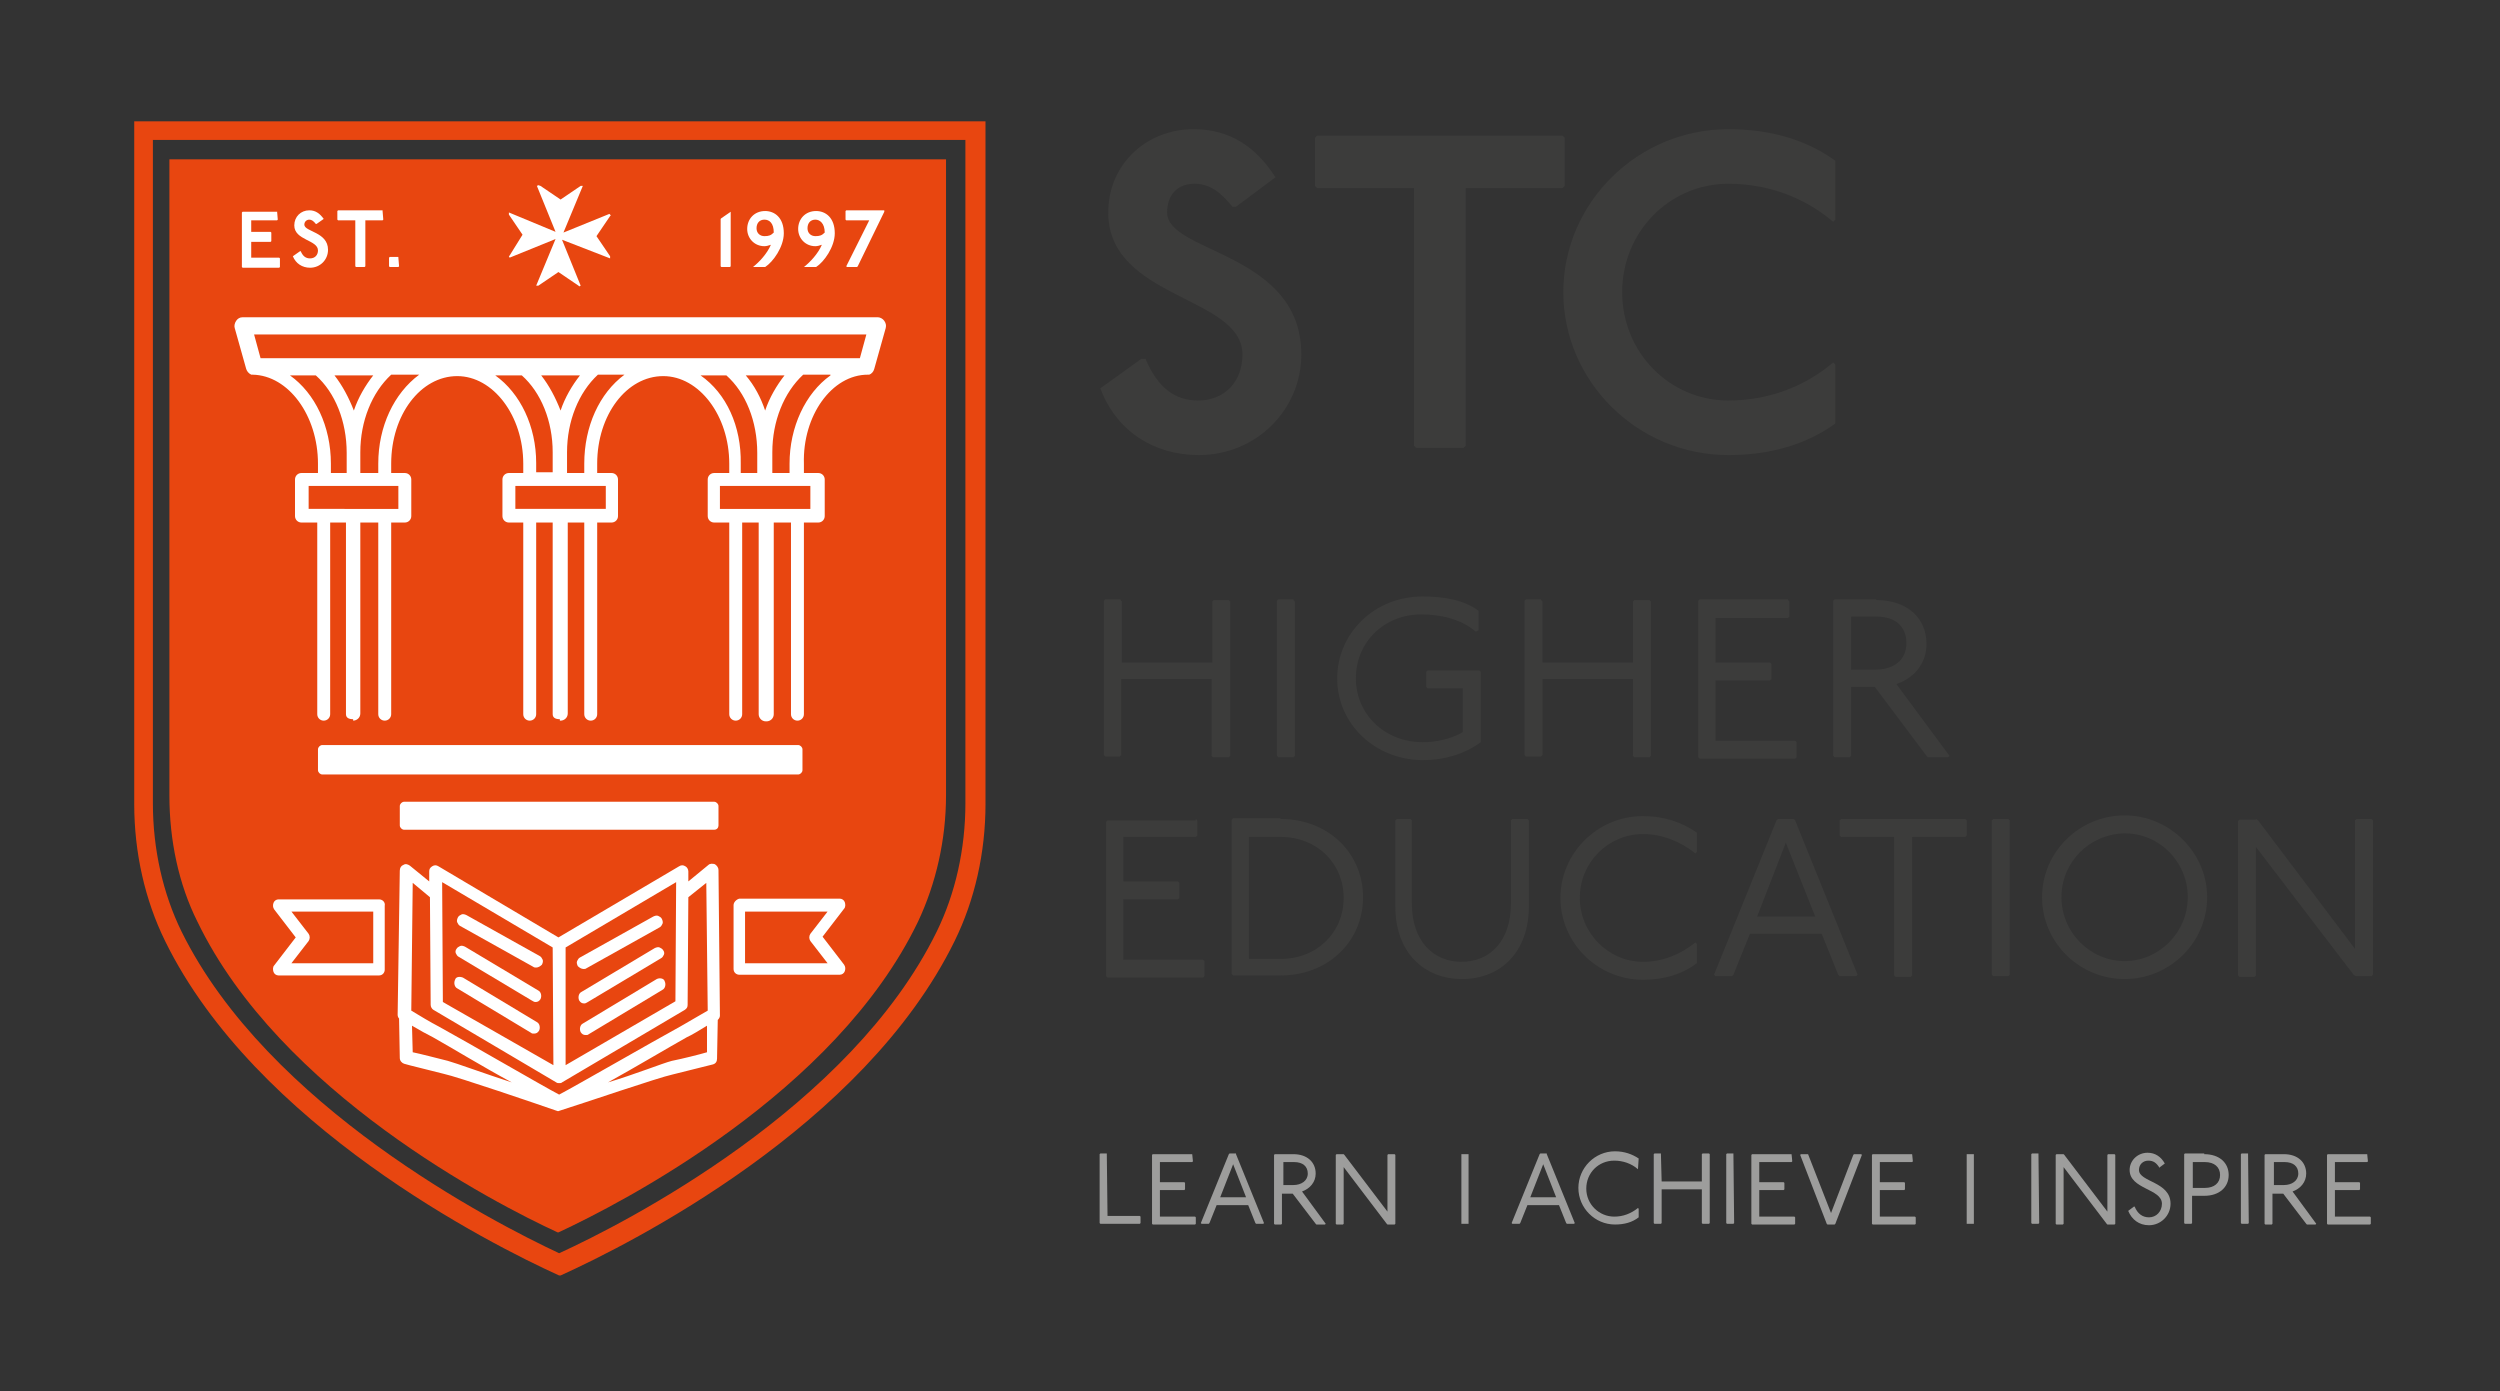 <?xml version="1.0" encoding="utf-8"?>
<!-- Generator: Adobe Illustrator 23.0.4, SVG Export Plug-In . SVG Version: 6.00 Build 0)  -->
<svg version="1.1" id="Layer_1" xmlns="http://www.w3.org/2000/svg" xmlns:xlink="http://www.w3.org/1999/xlink" x="0px" y="0px"
	 viewBox="0 0 348.3 193.8" style="enable-background:new 0 0 348.3 193.8;" xml:space="preserve">
<rect x="0" y="0" width="348.3" height="193.8" fill="#333333" stroke="none"/>
<style type="text/css">
	.st0{fill:#3C3C3B;}
	.st1{fill:#9D9D9C;}
	.st2{fill:#E84610;}
	.st3{fill:#FFFFFF;}
</style>
<g>
	<g>
		<path class="st0" d="M171.7,28.8c-1.7-2.1-3.2-3.2-5.3-3.2c-2.4,0-3.8,1.6-3.8,4c0,5.7,18.7,5.5,18.7,19.8c0,7.6-6.2,14-14.3,14
			c-6.3,0-11.5-3.4-13.7-9.3L159,50h0.6c1.7,4.1,4.2,5.8,7.3,5.8c3.7,0,6.2-2.6,6.2-6.4c0-8.2-18.7-7.7-18.7-19.8
			c0-6.6,5.2-11.6,11.9-11.6c5.1,0,8.7,2.5,11.4,6.7l-5.5,4.1H171.7z"/>
		<path class="st0" d="M217.7,18.9l0.3,0.3v6.7l-0.3,0.3h-13.5v35.9l-0.3,0.3h-6.6l-0.3-0.3V26.2h-13.5l-0.3-0.3v-6.7l0.3-0.3H217.7
			z"/>
		<path class="st0" d="M255.4,30.9c-4-3.4-9.1-5.3-14.6-5.3c-8.2,0-14.8,6.7-14.8,15.1s6.6,15.1,14.8,15.1c5.5,0,10.6-1.9,14.6-5.3
			l0.3,0.3V59c-4,2.9-9,4.4-14.9,4.4c-12.7,0-23-10.3-23-22.7c0-12.4,10.3-22.7,23-22.7c5.9,0,10.9,1.5,14.9,4.4v8.2L255.4,30.9z"/>
	</g>
	<g>
		<path class="st0" d="M166.6,114.1l0.2,0.2v2.1l-0.2,0.2h-10.1v6.2h7.6l0.2,0.2v2.1l-0.2,0.2h-7.6v8.4h11.1l0.2,0.2v2.1l-0.2,0.2
			h-13.3l-0.2-0.2v-21.5l0.2-0.2H166.6z"/>
		<path class="st0" d="M178.4,114.1c6.7,0,11.5,4.8,11.5,10.9c0,6.1-4.8,10.9-11.5,10.9h-6.6l-0.2-0.2v-21.5l0.2-0.2H178.4z
			 M174,133.6h4.4c5.1,0,8.8-3.7,8.8-8.5c0-4.8-3.7-8.5-8.8-8.5H174V133.6z"/>
		<path class="st0" d="M196.5,114.1l0.2,0.2v11.6c0,5.2,3,8.1,6.9,8.1c4,0,6.9-2.9,6.9-8.1v-11.6l0.2-0.2h2.1l0.2,0.2v12
			c0,6.4-4,10.1-9.3,10.1s-9.3-3.7-9.3-10.1v-12l0.2-0.2H196.5z"/>
		<path class="st0" d="M236.2,118.9c-2.1-1.7-4.7-2.7-7.3-2.7c-4.8,0-8.8,3.9-8.8,8.9c0,4.9,4,8.9,8.8,8.9c2.7,0,5.2-1,7.3-2.7
			l0.2,0.2v2.7c-2,1.5-4.5,2.3-7.5,2.3c-6.4,0-11.5-5.2-11.5-11.4c0-6.2,5.1-11.4,11.5-11.4c3,0,5.5,0.9,7.5,2.3v2.7L236.2,118.9z"
			/>
		<path class="st0" d="M249.9,114.1l0.2,0.2l8.7,21.5l-0.2,0.2h-2.3l-0.2-0.2l-2.3-5.7h-10l-2.3,5.7l-0.2,0.2h-2.3l-0.2-0.2
			l8.7-21.5l0.2-0.2H249.9z M244.8,127.7h8.1l-4.1-10.3L244.8,127.7z"/>
		<path class="st0" d="M273.8,114.1l0.2,0.2v2.1l-0.2,0.2h-7.4v19.3l-0.2,0.2h-2.1l-0.2-0.2v-19.3h-7.4l-0.2-0.2v-2.1l0.2-0.2H273.8
			z"/>
		<path class="st0" d="M279.8,114.1l0.2,0.2v21.5l-0.2,0.2h-2.1l-0.2-0.2v-21.5l0.2-0.2H279.8z"/>
		<path class="st0" d="M307.5,125c0,6.3-5.2,11.4-11.5,11.4s-11.5-5.1-11.5-11.4c0-6.3,5.2-11.4,11.5-11.4S307.5,118.8,307.5,125z
			 M287.2,125c0,4.9,4,8.9,8.8,8.9c4.8,0,8.8-4,8.8-8.9c0-4.9-3.9-8.9-8.8-8.9C291.1,116.2,287.2,120.1,287.2,125z"/>
		<path class="st0" d="M314.3,114.1l0.3,0.2l13.5,17.9v-17.9l0.2-0.2h2.1l0.2,0.2v21.5l-0.2,0.2h-2.2l-0.3-0.2L314.3,118v17.9
			l-0.2,0.2h-2.1l-0.2-0.2v-21.5l0.2-0.2H314.3z"/>
	</g>
	<g>
		<path class="st0" d="M156.1,83.6l0.2,0.2v8.5h12.6v-8.5l0.2-0.2h2.1l0.2,0.2v21.5l-0.2,0.2H169l-0.2-0.2V94.6h-12.6v10.6l-0.2,0.2
			H154l-0.2-0.2V83.7l0.2-0.2H156.1z"/>
		<path class="st0" d="M180.2,83.6l0.2,0.2v21.5l-0.2,0.2h-2.1l-0.2-0.2V83.7l0.2-0.2H180.2z"/>
		<path class="st0" d="M205.6,88c-2.1-1.8-5-2.4-7.6-2.4c-5.2,0-9.1,3.9-9.1,8.9c0,5,4,8.9,9.3,8.9c1.8,0,3.9-0.4,5.6-1.4v-6.1h-4.9
			l-0.2-0.2v-2.1l0.2-0.2h7.2l0.2,0.2v9.8c-2.3,1.7-5.2,2.5-8,2.5c-6.7,0-12-5-12-11.4c0-6.2,5.1-11.4,11.9-11.4c3,0,5.8,0.5,7.8,2
			v2.7L205.6,88z"/>
		<path class="st0" d="M214.7,83.6l0.2,0.2v8.5h12.6v-8.5l0.2-0.2h2.1l0.2,0.2v21.5l-0.2,0.2h-2.1l-0.2-0.2V94.6h-12.6v10.6
			l-0.2,0.2h-2.1l-0.2-0.2V83.7l0.2-0.2H214.7z"/>
		<path class="st0" d="M249.1,83.6l0.2,0.2v2.1l-0.2,0.2H239v6.2h7.6l0.2,0.2v2.1l-0.2,0.2H239v8.4h11.1l0.2,0.2v2.1l-0.2,0.2h-13.3
			l-0.2-0.2V83.7l0.2-0.2H249.1z"/>
		<path class="st0" d="M261.4,83.6c4.3,0,7,2.5,7,6.1c0,2.8-1.8,4.8-4.2,5.6l7.4,10l-0.2,0.2h-2.8l-0.2-0.2l-7.2-9.6h-3.3v9.6
			l-0.2,0.2h-2.1l-0.2-0.2V83.7l0.2-0.2H261.4z M257.9,93.3h3.3c2.5,0,4.4-1.2,4.4-3.7c0-2.3-1.5-3.7-4.2-3.7h-3.5V93.3z"/>
	</g>
	<g>
		<g>
			<path class="st1" d="M154.2,160.8L154.2,160.8l0.1,8.6h4.5l0.1,0.1v0.9l-0.1,0.1h-5.5l-0.1-0.1v-9.6l0.1-0.1H154.2z"/>
			<path class="st1" d="M166.1,160.8L166.1,160.8l0.1,1l-0.1,0.1h-4.5v2.8h3.4l0.1,0.1v0.9l-0.1,0.1h-3.4v3.7h4.9l0.1,0.1v0.9
				l-0.1,0.1h-5.9l-0.1-0.1v-9.6l0.1-0.1H166.1z"/>
			<path class="st1" d="M172.2,160.8L172.2,160.8l3.9,9.6l-0.1,0.1h-1l-0.1-0.1l-1-2.5h-4.4l-1,2.5l-0.1,0.1h-1l-0.1-0.1l3.9-9.6
				l0.1-0.1H172.2z M170,166.8h3.6l-1.8-4.6L170,166.8z"/>
			<path class="st1" d="M180.2,160.8c1.9,0,3.1,1.1,3.1,2.7c0,1.2-0.8,2.1-1.9,2.5l3.3,4.5l-0.1,0.1h-1.2l-0.1-0.1l-3.2-4.2h-1.5
				v4.2l-0.1,0.1h-0.9l-0.1-0.1v-9.6l0.1-0.1H180.2z M178.7,165.1h1.5c1.1,0,2-0.6,2-1.6c0-1-0.7-1.6-1.9-1.6h-1.5V165.1z"/>
			<path class="st1" d="M187.2,160.8l0.1,0.1l6,7.9v-7.9l0.1-0.1h0.9l0.1,0.1v9.6l-0.1,0.1h-1l-0.1-0.1l-6-7.9v7.9l-0.1,0.1h-0.9
				l-0.1-0.1v-9.6l0.1-0.1H187.2z"/>
		</g>
		<g>
			<path class="st1" d="M215.5,160.8L215.5,160.8l3.9,9.6l-0.1,0.1h-1l-0.1-0.1l-1-2.5h-4.4l-1,2.5l-0.1,0.1h-1l-0.1-0.1l3.9-9.6
				l0.1-0.1H215.5z M213.2,166.8h3.6l-1.8-4.6L213.2,166.8z"/>
			<path class="st1" d="M228.2,162.9c-0.9-0.8-2.1-1.2-3.3-1.2c-2.2,0-3.9,1.7-3.9,3.9s1.8,3.9,3.9,3.9c1.2,0,2.3-0.4,3.3-1.2
				l0.1,0.1v1.2c-0.9,0.7-2,1-3.3,1c-2.8,0-5.1-2.3-5.1-5.1s2.3-5.1,5.1-5.1c1.3,0,2.4,0.4,3.3,1L228.2,162.9L228.2,162.9z"/>
			<path class="st1" d="M231.4,160.8L231.4,160.8l0.1,3.8h5.6v-3.8l0.1-0.1h0.9l0.1,0.1v9.6l-0.1,0.1h-0.9l-0.1-0.1v-4.7h-5.6v4.7
				l-0.1,0.1h-0.9l-0.1-0.1v-9.6l0.1-0.1H231.4z"/>
			<path class="st1" d="M241.5,160.8L241.5,160.8l0.1,9.6l-0.1,0.1h-0.9l-0.1-0.1v-9.6l0.1-0.1H241.5z"/>
			<path class="st1" d="M249.6,160.8L249.6,160.8l0.1,1l-0.1,0.1h-4.5v2.8h3.4l0.1,0.1v0.9l-0.1,0.1h-3.4v3.7h4.9l0.1,0.1v0.9
				l-0.1,0.1h-5.9l-0.1-0.1v-9.6l0.1-0.1H249.6z"/>
			<path class="st1" d="M251.9,160.8L251.9,160.8l3.2,8.2l3.1-8.1l0.1-0.1h1l0.1,0.1l-3.7,9.6l-0.1,0.1h-1l-0.1-0.1l-3.7-9.6
				l0.1-0.1H251.9z"/>
			<path class="st1" d="M266.4,160.8L266.4,160.8l0.1,1l-0.1,0.1h-4.5v2.8h3.4l0.1,0.1v0.9l-0.1,0.1h-3.4v3.7h4.9l0.1,0.1v0.9
				l-0.1,0.1h-5.9l-0.1-0.1v-9.6l0.1-0.1H266.4z"/>
		</g>
		<g>
			<path class="st1" d="M284,160.8L284,160.8l0.1,9.6l-0.1,0.1h-0.9l-0.1-0.1v-9.6l0.1-0.1H284z"/>
			<path class="st1" d="M287.5,160.8l0.1,0.1l6,7.9v-7.9l0.1-0.1h0.9l0.1,0.1v9.6l-0.1,0.1h-1l-0.1-0.1l-6-7.9v7.9l-0.1,0.1h-0.9
				l-0.1-0.1v-9.6l0.1-0.1H287.5z"/>
			<path class="st1" d="M300.8,162.6c-0.4-0.6-0.8-0.9-1.5-0.9c-0.7,0-1.3,0.5-1.3,1.3c0,1.7,4.4,1.6,4.4,4.7c0,1.7-1.4,3-3,3
				c-1.4,0-2.4-0.8-2.9-2l0.8-0.6h0.1c0.4,1,1.1,1.5,2,1.5c1,0,1.8-0.8,1.8-1.9c0-2.1-4.5-2-4.5-4.7c0-1.3,1.1-2.4,2.5-2.4
				c1.1,0,1.9,0.6,2.4,1.5l-0.8,0.6H300.8z"/>
			<path class="st1" d="M307.1,160.8c2.1,0,3.4,1.2,3.4,2.9c0,1.7-1.3,2.9-3.4,2.9h-1.7v3.8l-0.1,0.1h-0.9l-0.1-0.1v-9.6l0.1-0.1
				H307.1z M305.5,165.5h1.7c1.3,0,2.1-0.7,2.1-1.8c0-1.1-0.8-1.8-2.1-1.8h-1.7V165.5z"/>
			<path class="st1" d="M313.2,160.8L313.2,160.8l0.1,9.6l-0.1,0.1h-0.9l-0.1-0.1v-9.6l0.1-0.1H313.2z"/>
			<path class="st1" d="M318.2,160.8c1.9,0,3.1,1.1,3.1,2.7c0,1.2-0.8,2.1-1.9,2.5l3.3,4.5l-0.1,0.1h-1.2l-0.1-0.1l-3.2-4.2h-1.5
				v4.2l-0.1,0.1h-0.9l-0.1-0.1v-9.6l0.1-0.1H318.2z M316.7,165.1h1.5c1.1,0,2-0.6,2-1.6c0-1-0.7-1.6-1.9-1.6h-1.5V165.1z"/>
			<path class="st1" d="M329.8,160.8L329.8,160.8l0.1,1l-0.1,0.1h-4.5v2.8h3.4l0.1,0.1v0.9l-0.1,0.1h-3.4v3.7h4.9l0.1,0.1v0.9
				l-0.1,0.1h-5.9l-0.1-0.1v-9.6l0.1-0.1H329.8z"/>
		</g>
		<rect x="274" y="160.8" class="st1" width="1" height="9.7"/>
		<rect x="203.6" y="160.8" class="st1" width="1" height="9.7"/>
	</g>
	<g>
		<g>
			<path class="st2" d="M77.7,171.7L77.7,171.7h0.1c8.8-4.1,38.6-19.4,50.1-43.3c2.5-5.3,3.9-11.4,3.9-17.6V22.2H23.6v88.6
				c0,6.3,1.3,12.4,3.9,17.6C39,152.2,68.8,167.6,77.7,171.7z"/>
			<path class="st2" d="M18.7,16.9v95.1c0,6.8,1.5,13.4,4.3,19.1c12.6,25.7,45.2,42.2,54.9,46.6l0.1,0l0.1,0
				c9.7-4.4,42.2-20.7,54.9-46.6c2.8-5.7,4.3-12.3,4.3-19.1V16.9H18.7z M134.5,19.5v92.4c0,6.4-1.4,12.6-4,17.9
				c-12,24.5-43.2,40.5-52.6,44.8c-9.4-4.4-40.6-20.5-52.6-44.8c-2.6-5.3-4-11.5-4-17.9V19.5H134.5z"/>
			<g>
				<path class="st3" d="M120.9,52.2l0.2,0v0c0.3-0.1,0.6-0.4,0.7-0.8l1.6-5.7c0.1-0.4,0-0.7-0.2-1c-0.2-0.3-0.6-0.5-0.9-0.5H33.8
					c-0.4,0-0.7,0.2-0.9,0.5c-0.2,0.3-0.3,0.7-0.2,1l1.6,5.7c0.1,0.3,0.3,0.6,0.7,0.8v0l0.2,0c5,0.1,9.1,5.7,9.1,12.4v1.3H42
					c-0.5,0-0.9,0.4-0.9,0.9v5.1c0,0.5,0.4,0.9,0.9,0.9h2.2v26.7c0,0.5,0.4,0.9,0.9,0.9c0.5,0,0.9-0.4,0.9-0.9V72.8h2.2v26.7
					c0,0.5,0.4,0.7,1,0.7c0,0,0,0,0,0l0,0.2c0.5,0,1-0.4,1-1V72.8h2.5v26.7c0,0.5,0.4,0.9,0.9,0.9s0.9-0.4,0.9-0.9V72.8h1.9
					c0.5,0,0.9-0.4,0.9-0.9v-5.1c0-0.5-0.4-0.9-0.9-0.9h-1.9v-1.3c0-6.8,4.1-12.2,9.2-12.2c5,0,9.2,5.5,9.2,12.2v1.3h-2
					c-0.5,0-0.9,0.4-0.9,0.9v5.1c0,0.5,0.4,0.9,0.9,0.9h2v26.7c0,0.5,0.4,0.9,0.9,0.9s0.9-0.4,0.9-0.9V72.8H77v26.7
					c0,0.5,0.4,0.7,1,0.7c0,0,0,0.2,0,0.2l0.1,0c0.5,0,1-0.4,1-1V72.8h2.3v26.7c0,0.5,0.4,0.9,0.9,0.9c0.5,0,0.9-0.4,0.9-0.9V72.8h2
					c0.5,0,0.9-0.4,0.9-0.9v-5.1c0-0.5-0.4-0.9-0.9-0.9h-2v-1.3c0-6.8,4.1-12.2,9.2-12.2c5,0,9.2,5.5,9.2,12.2v1.3h-2.1
					c-0.5,0-0.9,0.4-0.9,0.9v5.1c0,0.5,0.4,0.9,0.9,0.9h2.1v26.7c0,0.5,0.4,0.9,0.9,0.9c0.5,0,0.9-0.4,0.9-0.9V72.8h2.3v26.7
					c0,0.5,0.4,1,1,1c0,0,0,0,0,0l0.1,0c0.5,0,1-0.4,1-1V72.8h2.4v26.7c0,0.5,0.4,0.9,0.9,0.9c0.5,0,0.9-0.4,0.9-0.9V72.8h2
					c0.5,0,0.9-0.4,0.9-0.9v-5.1c0-0.5-0.4-0.9-0.9-0.9h-2v-1.3C111.8,57.9,115.9,52.2,120.9,52.2z M75.4,52.3h5.4
					c-1.1,1.4-2.1,3.1-2.7,4.9C77.4,55.4,76.5,53.7,75.4,52.3z M81.4,64.6v1.3H79V63c0-4.3,1.6-8.3,4.3-10.8H87
					C83.5,54.8,81.4,59.4,81.4,64.6z M69,52.3h3.7C75.4,54.7,77,58.7,77,63v2.8h-2.3v-1.3C74.7,59.4,72.5,54.8,69,52.3z M71.8,70.9
					v-3.2h12.6v3.2H71.8z M46.6,52.3h5.4c-1.1,1.4-2.1,3.1-2.7,4.9C48.6,55.4,47.7,53.7,46.6,52.3z M52.7,64.6v1.3h-2.5V63
					c0-4.3,1.6-8.3,4.3-10.8h3.9C54.9,54.8,52.7,59.4,52.7,64.6z M40.4,52.3h3.6c2.7,2.4,4.3,6.4,4.3,10.8v2.8h-2.2v-1.3
					C46.1,59.4,43.9,54.8,40.4,52.3z M55.5,67.7v3.2H43v-3.2H55.5z M120.7,46.6l-0.9,3.3H36.3l-0.9-3.3H120.7z M115.7,52.3
					c-3.5,2.5-5.7,7.2-5.7,12.3v1.3h-2.4V63c0-4.3,1.6-8.3,4.3-10.8H115.7z M109.3,52.3c-1.1,1.4-2.1,3.1-2.7,4.9
					c-0.6-1.8-1.5-3.5-2.7-4.9H109.3z M97.6,52.3h3.6c2.7,2.4,4.3,6.4,4.3,10.8v2.8h-2.3v-1.3C103.3,59.4,101.2,54.8,97.6,52.3z
					 M112.9,67.7v3.2h-12.6v-3.2H112.9z"/>
				<path class="st3" d="M111.8,107.3v-2.9c0-0.3-0.3-0.6-0.6-0.6H44.9c-0.3,0-0.6,0.3-0.6,0.6v2.9c0,0.3,0.3,0.6,0.6,0.6h66.3
					C111.5,107.9,111.8,107.6,111.8,107.3z"/>
				<path class="st3" d="M100.1,115v-2.7c0-0.3-0.3-0.6-0.6-0.6H56.3c-0.3,0-0.6,0.3-0.6,0.6v2.7c0,0.3,0.3,0.6,0.6,0.6h43.2
					C99.9,115.6,100.1,115.3,100.1,115z"/>
			</g>
			<path class="st3" d="M70.9,35.7l0.1,0.2l6.4-2.6l-2.7,6.5l0.2,0c0,0,0.1,0,0.1,0l2.8-1.9l2.8,1.9l0.1,0.1l0.2-0.1l-2.6-6.4L85,36
				l0-0.2c0-0.1,0-0.1,0-0.1c-0.6-0.9-1.3-1.9-1.9-2.8l1.9-2.8l0.1-0.1l-0.1-0.1l-0.1-0.1l-6.4,2.6l2.7-6.5l-0.2,0
				c-0.1,0-0.1,0-0.1,0l-2.8,1.9c-0.9-0.6-1.9-1.3-2.8-1.9L75,25.8l-0.2,0.1l2.6,6.4l-6.5-2.7l0,0.2c0,0.1,0,0.1,0,0.1l1.9,2.8
				L71,35.6L70.9,35.7z"/>
			<g>
				<g>
					<path class="st3" d="M81.3,135c0.1,0,0.3,0,0.4-0.1l10.2-5.7c0.2-0.1,0.3-0.3,0.4-0.5c0.1-0.2,0-0.5-0.1-0.7
						c-0.1-0.2-0.3-0.3-0.5-0.4c-0.2-0.1-0.5,0-0.7,0.1l-10.2,5.7c-0.2,0.1-0.3,0.3-0.4,0.5c-0.1,0.2,0,0.5,0.1,0.7
						C80.7,134.8,81,135,81.3,135z"/>
					<path class="st3" d="M81.9,139.6l10.2-6.1c0.2-0.1,0.3-0.3,0.4-0.5c0.1-0.2,0-0.5-0.1-0.6c-0.1-0.2-0.3-0.3-0.5-0.4
						c-0.2-0.1-0.5,0-0.7,0.1L81,138.2c-0.4,0.2-0.5,0.8-0.3,1.2c0.2,0.3,0.4,0.4,0.7,0.4C81.6,139.8,81.7,139.7,81.9,139.6z"/>
					<path class="st3" d="M91.5,136.4l-10.3,6.2c-0.4,0.2-0.5,0.8-0.3,1.2c0.2,0.3,0.4,0.4,0.7,0.4c0.2,0,0.3,0,0.4-0.1l10.3-6.2
						c0.4-0.2,0.5-0.8,0.3-1.2C92.5,136.3,91.9,136.2,91.5,136.4z"/>
				</g>
				<g>
					<path class="st3" d="M74.7,134.8c-0.1,0-0.3,0-0.4-0.1l-10.2-5.7c-0.2-0.1-0.3-0.3-0.4-0.5c-0.1-0.2,0-0.5,0.1-0.7
						c0.1-0.2,0.3-0.3,0.5-0.4c0.2-0.1,0.5,0,0.7,0.1l10.2,5.7c0.2,0.1,0.3,0.3,0.4,0.5c0.1,0.2,0,0.5-0.1,0.7
						C75.3,134.6,75,134.8,74.7,134.8z"/>
					<path class="st3" d="M74.1,139.4l-10.2-6.1c-0.2-0.1-0.3-0.3-0.4-0.5c-0.1-0.2,0-0.5,0.1-0.6c0.1-0.2,0.3-0.3,0.5-0.4
						c0.2-0.1,0.5,0,0.7,0.1L75,138c0.4,0.2,0.5,0.8,0.3,1.2c-0.2,0.3-0.4,0.4-0.7,0.4C74.4,139.6,74.3,139.5,74.1,139.4z"/>
					<path class="st3" d="M64.5,136.2l10.3,6.2c0.4,0.2,0.5,0.8,0.3,1.2c-0.2,0.3-0.4,0.4-0.7,0.4c-0.2,0-0.3,0-0.4-0.1l-10.3-6.2
						c-0.4-0.2-0.5-0.8-0.3-1.2C63.5,136.1,64,136,64.5,136.2z"/>
				</g>
				<path class="st3" d="M100.1,121.2c0-0.3-0.2-0.6-0.5-0.8c-0.3-0.1-0.7-0.1-0.9,0.1l-2.8,2.3l0-1.4c0-0.3-0.2-0.6-0.4-0.7
					c-0.3-0.2-0.6-0.2-0.9,0l-16.8,9.9l-16.7-9.9c-0.3-0.2-0.6-0.2-0.9,0c-0.3,0.2-0.4,0.4-0.4,0.7l0,1.4l-2.7-2.2
					c-0.3-0.2-0.6-0.3-0.9-0.1c-0.3,0.1-0.5,0.4-0.5,0.8l-0.3,20.1c0,0.2,0.1,0.4,0.2,0.5l0.1,5.5c0,0.4,0.3,0.7,0.6,0.8
					c0.6,0.2,3.6,0.9,5.5,1.4c1.9,0.4,13.3,4.3,15.6,5.1l0.3,0.1l0.1,0l0.3-0.1c3.2-1,13.7-4.6,15.6-5c2.1-0.5,5.5-1.4,5.6-1.4
					c0.4-0.1,0.6-0.4,0.6-0.8l0.1-5.4c0.2-0.2,0.3-0.4,0.3-0.6L100.1,121.2z M61.6,122.9L77,132l0.1,16.4l-15.4-8.8L61.6,122.9z
					 M78.8,148.4l0-16.4l15.4-9.1l-0.1,16.6L78.8,148.4z M60,140c0,0.3,0.2,0.6,0.4,0.7l17.1,10.1l0,0c0.1,0.1,0.3,0.1,0.4,0.1
					c0.2,0,0.3,0,0.4-0.1l17.1-10.1c0.3-0.2,0.4-0.4,0.4-0.7l0.1-15l2.5-2l0.2,17.8c-0.9,0.5-2.9,1.7-3.8,2.2
					c-4.2,2.3-14.6,8.3-16.9,9.5c-2.3-1.2-12.6-7.2-16.8-9.5c-1-0.5-2.8-1.6-3.8-2.2l0.2-17.8l2.4,2L60,140z M60.3,144.5
					c2.5,1.4,7.1,4.2,11,6.3c-3.7-1.2-7.8-2.7-8.9-3c-1.6-0.4-3.9-1-4.9-1.2l-0.1-3.7C58.4,143.5,59.5,144.1,60.3,144.5z
					 M84.7,150.8c3.8-2.1,8.5-4.9,11-6.3c0.7-0.3,1.8-1,2.8-1.6l0,3.7c-1,0.3-3.4,0.9-4.9,1.2C92.4,148.1,88.4,149.7,84.7,150.8z"/>
			</g>
			<path class="st3" d="M52.8,125.3h-14c-0.3,0-0.6,0.2-0.7,0.5c-0.1,0.3-0.1,0.6,0.1,0.9l3,3.9l-3,3.9c-0.2,0.2-0.2,0.6-0.1,0.9
				c0.1,0.3,0.4,0.5,0.7,0.5h14c0.5,0,0.8-0.4,0.8-0.8v-8.9C53.7,125.7,53.3,125.3,52.8,125.3z M43,131.1c0.2-0.3,0.2-0.7,0-1
				l-2.4-3.1H52v7.2H40.6L43,131.1z"/>
			<g>
				<g>
					<path class="st3" d="M38.6,29.4L38.6,29.4l0.1,1.2l-0.1,0.1h-3.6v1.6h2.7l0.1,0.1v1.2l-0.1,0.1h-2.7v2.2h3.9l0.1,0.1v1.2
						l-0.1,0.1h-5.1l-0.1-0.1v-7.6l0.1-0.1H38.6z"/>
					<path class="st3" d="M44,31.2c-0.3-0.4-0.6-0.6-0.9-0.6c-0.4,0-0.7,0.3-0.7,0.7c0,1,3.3,1,3.3,3.5c0,1.4-1.1,2.5-2.5,2.5
						c-1.1,0-2-0.6-2.4-1.6l1-0.7h0.1c0.3,0.7,0.7,1,1.3,1c0.7,0,1.1-0.5,1.1-1.1c0-1.5-3.3-1.4-3.3-3.5c0-1.2,0.9-2.1,2.1-2.1
						c0.9,0,1.5,0.5,2,1.2l-1,0.7H44z"/>
					<path class="st3" d="M53.3,29.4L53.3,29.4l0.1,1.2l-0.1,0.1h-2.4v6.4l-0.1,0.1h-1.2l-0.1-0.1v-6.4h-2.4l-0.1-0.1v-1.2l0.1-0.1
						H53.3z"/>
					<path class="st3" d="M55.5,35.9L55.5,35.9l0.1,1.2l-0.1,0.1h-1.2l-0.1-0.1v-1.2l0.1-0.1H55.5z"/>
				</g>
			</g>
			<path class="st3" d="M102.2,126.1v8.9c0,0.5,0.4,0.8,0.8,0.8h14c0.3,0,0.6-0.2,0.7-0.5c0.1-0.3,0.1-0.6-0.1-0.9l-3-3.9l3-3.9
				c0.2-0.2,0.2-0.6,0.1-0.9c-0.1-0.3-0.4-0.5-0.7-0.5h-14C102.6,125.3,102.2,125.7,102.2,126.1z M115.3,134.2h-11.5v-7.2h11.5
				l-2.4,3.1c-0.2,0.3-0.2,0.7,0,1L115.3,134.2z"/>
		</g>
		<g>
			<path class="st3" d="M101.8,29.5v7.6l-0.1,0.1h-1.2l-0.1-0.1v-6.6l0.1-0.1L101.8,29.5L101.8,29.5z"/>
			<path class="st3" d="M104.9,37.2c0.9-0.7,2-1.9,2.5-3.1c-0.3,0.1-0.6,0.2-0.9,0.2c-1.4,0-2.4-1.1-2.4-2.4c0-1.4,1-2.5,2.5-2.5
				c1.3,0,2.6,0.9,2.6,3.1c0,1.9-1.5,4-2.6,4.7L104.9,37.2L104.9,37.2z M106.5,30.6c-0.7,0-1.1,0.5-1.1,1.2c0,0.7,0.5,1.1,1.1,1.1
				c0.6,0,0.9-0.1,1.3-0.5C107.8,31.1,107.2,30.6,106.5,30.6z"/>
			<path class="st3" d="M112,37.2c0.9-0.7,2-1.9,2.5-3.1c-0.3,0.1-0.6,0.2-0.9,0.2c-1.4,0-2.4-1.1-2.4-2.4c0-1.4,1-2.5,2.5-2.5
				c1.3,0,2.6,0.9,2.6,3.1c0,1.9-1.5,4-2.6,4.7L112,37.2L112,37.2z M113.6,30.6c-0.7,0-1.1,0.5-1.1,1.2c0,0.7,0.5,1.1,1.1,1.1
				c0.6,0,0.9-0.1,1.3-0.5C114.9,31.1,114.2,30.6,113.6,30.6z"/>
			<path class="st3" d="M123.2,29.5L123.2,29.5l-3.7,7.6l-0.1,0.1H118l-0.1-0.1l3.2-6.4h-3.2l-0.1-0.1v-1.2l0.1-0.1H123.2z"/>
		</g>
	</g>
</g>
</svg>

